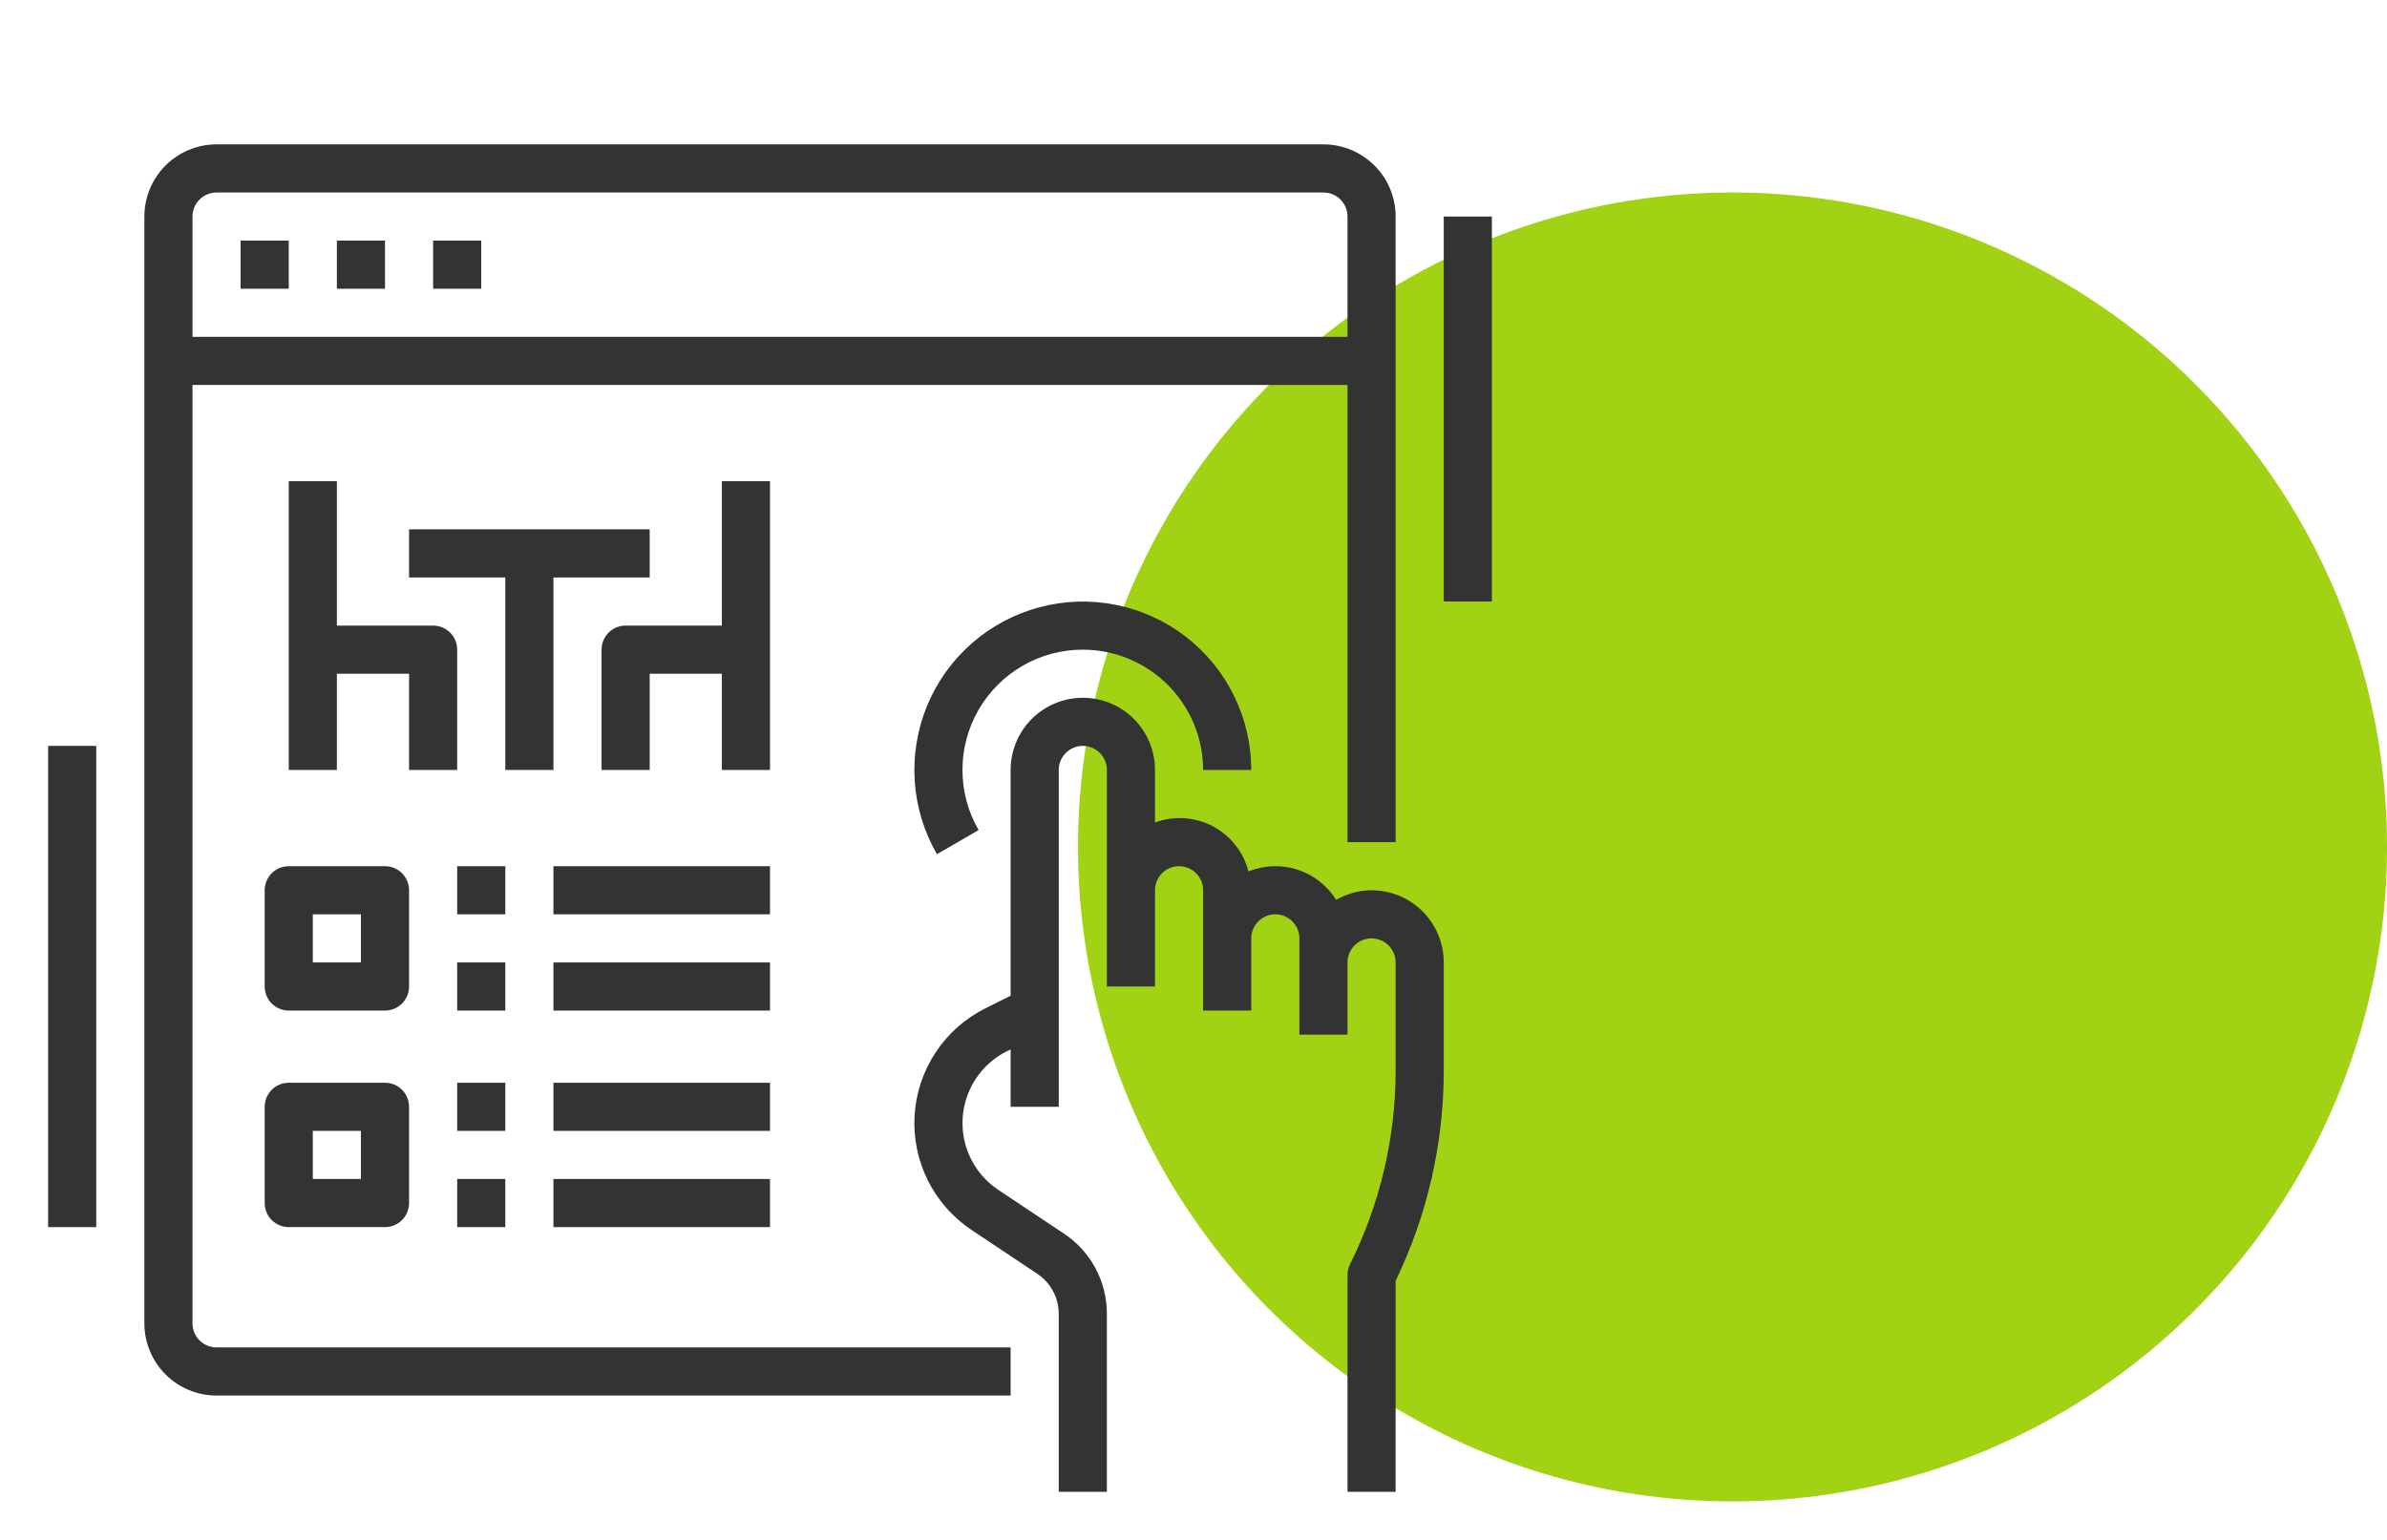 <svg width="62" height="40" viewBox="0 0 62 40" fill="none" xmlns="http://www.w3.org/2000/svg">
<circle cx="45" cy="22" r="17" fill="#A1D214"/>
<path d="M5 34.375V10H35V21.875H36.25V5.625C36.25 5.128 36.053 4.651 35.701 4.299C35.349 3.948 34.872 3.75 34.375 3.75H5.625C5.128 3.75 4.651 3.948 4.299 4.299C3.948 4.651 3.75 5.128 3.75 5.625V34.375C3.75 34.872 3.948 35.349 4.299 35.701C4.651 36.053 5.128 36.25 5.625 36.25H26.25V35H5.625C5.459 35 5.3 34.934 5.183 34.817C5.066 34.7 5 34.541 5 34.375ZM5.625 5H34.375C34.541 5 34.7 5.066 34.817 5.183C34.934 5.3 35 5.459 35 5.625V8.75H5V5.625C5 5.459 5.066 5.3 5.183 5.183C5.3 5.066 5.459 5 5.625 5Z" fill="#333333"/>
<path d="M6.25 6.25H7.5V7.5H6.25V6.25Z" fill="#333333"/>
<path d="M8.75 6.25H10V7.5H8.75V6.25Z" fill="#333333"/>
<path d="M11.25 6.25H12.5V7.5H11.25V6.25Z" fill="#333333"/>
<path d="M1.25 19.375H2.5V31.875H1.25V19.375Z" fill="#333333"/>
<path d="M14.375 20V15H16.875V13.75H10.625V15H13.125V20H14.375Z" fill="#333333"/>
<path d="M20 12.5H18.75V16.25H16.25C16.084 16.25 15.925 16.316 15.808 16.433C15.691 16.55 15.625 16.709 15.625 16.875V20H16.875V17.5H18.75V20H20V12.5Z" fill="#333333"/>
<path d="M11.875 20V16.875C11.875 16.709 11.809 16.55 11.692 16.433C11.575 16.316 11.416 16.25 11.25 16.25H8.75V12.5H7.5V20H8.75V17.5H10.625V20H11.875Z" fill="#333333"/>
<path d="M35.625 23.125C35.302 23.127 34.985 23.213 34.706 23.375C34.474 23.003 34.118 22.725 33.701 22.59C33.285 22.455 32.833 22.471 32.428 22.637C32.364 22.387 32.248 22.152 32.087 21.95C31.927 21.747 31.726 21.58 31.497 21.46C31.268 21.341 31.017 21.27 30.759 21.254C30.501 21.237 30.242 21.275 30 21.365V20C30 19.503 29.802 19.026 29.451 18.674C29.099 18.323 28.622 18.125 28.125 18.125C27.628 18.125 27.151 18.323 26.799 18.674C26.448 19.026 26.25 19.503 26.25 20V25.864L25.593 26.192C25.071 26.453 24.626 26.847 24.304 27.334C23.981 27.821 23.793 28.384 23.756 28.968C23.72 29.55 23.838 30.133 24.097 30.656C24.357 31.179 24.749 31.625 25.235 31.949L26.943 33.088C27.114 33.202 27.255 33.357 27.352 33.538C27.449 33.72 27.5 33.922 27.5 34.128V38.75H28.75V34.125C28.75 33.713 28.649 33.308 28.455 32.945C28.261 32.582 27.98 32.273 27.637 32.045L25.928 30.906C25.624 30.704 25.379 30.425 25.217 30.098C25.055 29.77 24.981 29.406 25.004 29.042C25.027 28.677 25.145 28.325 25.346 28.021C25.548 27.716 25.826 27.47 26.152 27.307L26.25 27.261V28.75H27.5V20C27.5 19.834 27.566 19.675 27.683 19.558C27.8 19.441 27.959 19.375 28.125 19.375C28.291 19.375 28.45 19.441 28.567 19.558C28.684 19.675 28.75 19.834 28.75 20V25.625H30V23.125C30 22.959 30.066 22.8 30.183 22.683C30.3 22.566 30.459 22.5 30.625 22.5C30.791 22.5 30.95 22.566 31.067 22.683C31.184 22.8 31.25 22.959 31.25 23.125V26.25H32.5V24.375C32.5 24.209 32.566 24.05 32.683 23.933C32.8 23.816 32.959 23.75 33.125 23.75C33.291 23.75 33.45 23.816 33.567 23.933C33.684 24.05 33.75 24.209 33.75 24.375V26.875H35V25C35 24.834 35.066 24.675 35.183 24.558C35.3 24.441 35.459 24.375 35.625 24.375C35.791 24.375 35.95 24.441 36.067 24.558C36.184 24.675 36.25 24.834 36.25 25V27.83C36.247 29.571 35.84 31.288 35.062 32.846C35.02 32.933 34.999 33.028 35 33.125V38.75H36.25V33.27C37.07 31.575 37.497 29.716 37.5 27.832V25C37.5 24.503 37.302 24.026 36.951 23.674C36.599 23.323 36.122 23.125 35.625 23.125Z" fill="#333333"/>
<path d="M28.125 16.875C28.953 16.876 29.748 17.206 30.334 17.791C30.919 18.377 31.249 19.172 31.25 20H32.5C32.5 19.329 32.345 18.667 32.048 18.065C31.752 17.464 31.32 16.938 30.788 16.53C30.256 16.121 29.637 15.841 28.978 15.71C28.32 15.579 27.641 15.601 26.993 15.775C26.345 15.949 25.745 16.269 25.241 16.711C24.736 17.154 24.34 17.706 24.083 18.326C23.826 18.946 23.716 19.617 23.759 20.286C23.803 20.956 24 21.606 24.336 22.188L25.418 21.562C25.143 21.087 24.999 20.548 24.999 20C24.999 19.451 25.143 18.912 25.418 18.437C25.692 17.962 26.087 17.567 26.562 17.293C27.037 17.019 27.576 16.875 28.125 16.875Z" fill="#333333"/>
<path d="M10.625 23.125C10.625 22.959 10.559 22.8 10.442 22.683C10.325 22.566 10.166 22.5 10 22.5H7.5C7.334 22.5 7.175 22.566 7.058 22.683C6.941 22.8 6.875 22.959 6.875 23.125V25.625C6.875 25.791 6.941 25.95 7.058 26.067C7.175 26.184 7.334 26.25 7.5 26.25H10C10.166 26.25 10.325 26.184 10.442 26.067C10.559 25.95 10.625 25.791 10.625 25.625V23.125ZM9.375 25H8.125V23.75H9.375V25Z" fill="#333333"/>
<path d="M11.875 22.5H13.125V23.75H11.875V22.5Z" fill="#333333"/>
<path d="M14.375 22.5H20V23.75H14.375V22.5Z" fill="#333333"/>
<path d="M11.875 25H13.125V26.25H11.875V25Z" fill="#333333"/>
<path d="M14.375 25H20V26.25H14.375V25Z" fill="#333333"/>
<path d="M10 28.125H7.5C7.334 28.125 7.175 28.191 7.058 28.308C6.941 28.425 6.875 28.584 6.875 28.75V31.25C6.875 31.416 6.941 31.575 7.058 31.692C7.175 31.809 7.334 31.875 7.5 31.875H10C10.166 31.875 10.325 31.809 10.442 31.692C10.559 31.575 10.625 31.416 10.625 31.25V28.75C10.625 28.584 10.559 28.425 10.442 28.308C10.325 28.191 10.166 28.125 10 28.125ZM9.375 30.625H8.125V29.375H9.375V30.625Z" fill="#333333"/>
<path d="M11.875 28.125H13.125V29.375H11.875V28.125Z" fill="#333333"/>
<path d="M14.375 28.125H20V29.375H14.375V28.125Z" fill="#333333"/>
<path d="M11.875 30.625H13.125V31.875H11.875V30.625Z" fill="#333333"/>
<path d="M14.375 30.625H20V31.875H14.375V30.625Z" fill="#333333"/>
<path d="M37.5 5.625H38.75V15.625H37.5V5.625Z" fill="#333333"/>
</svg>
